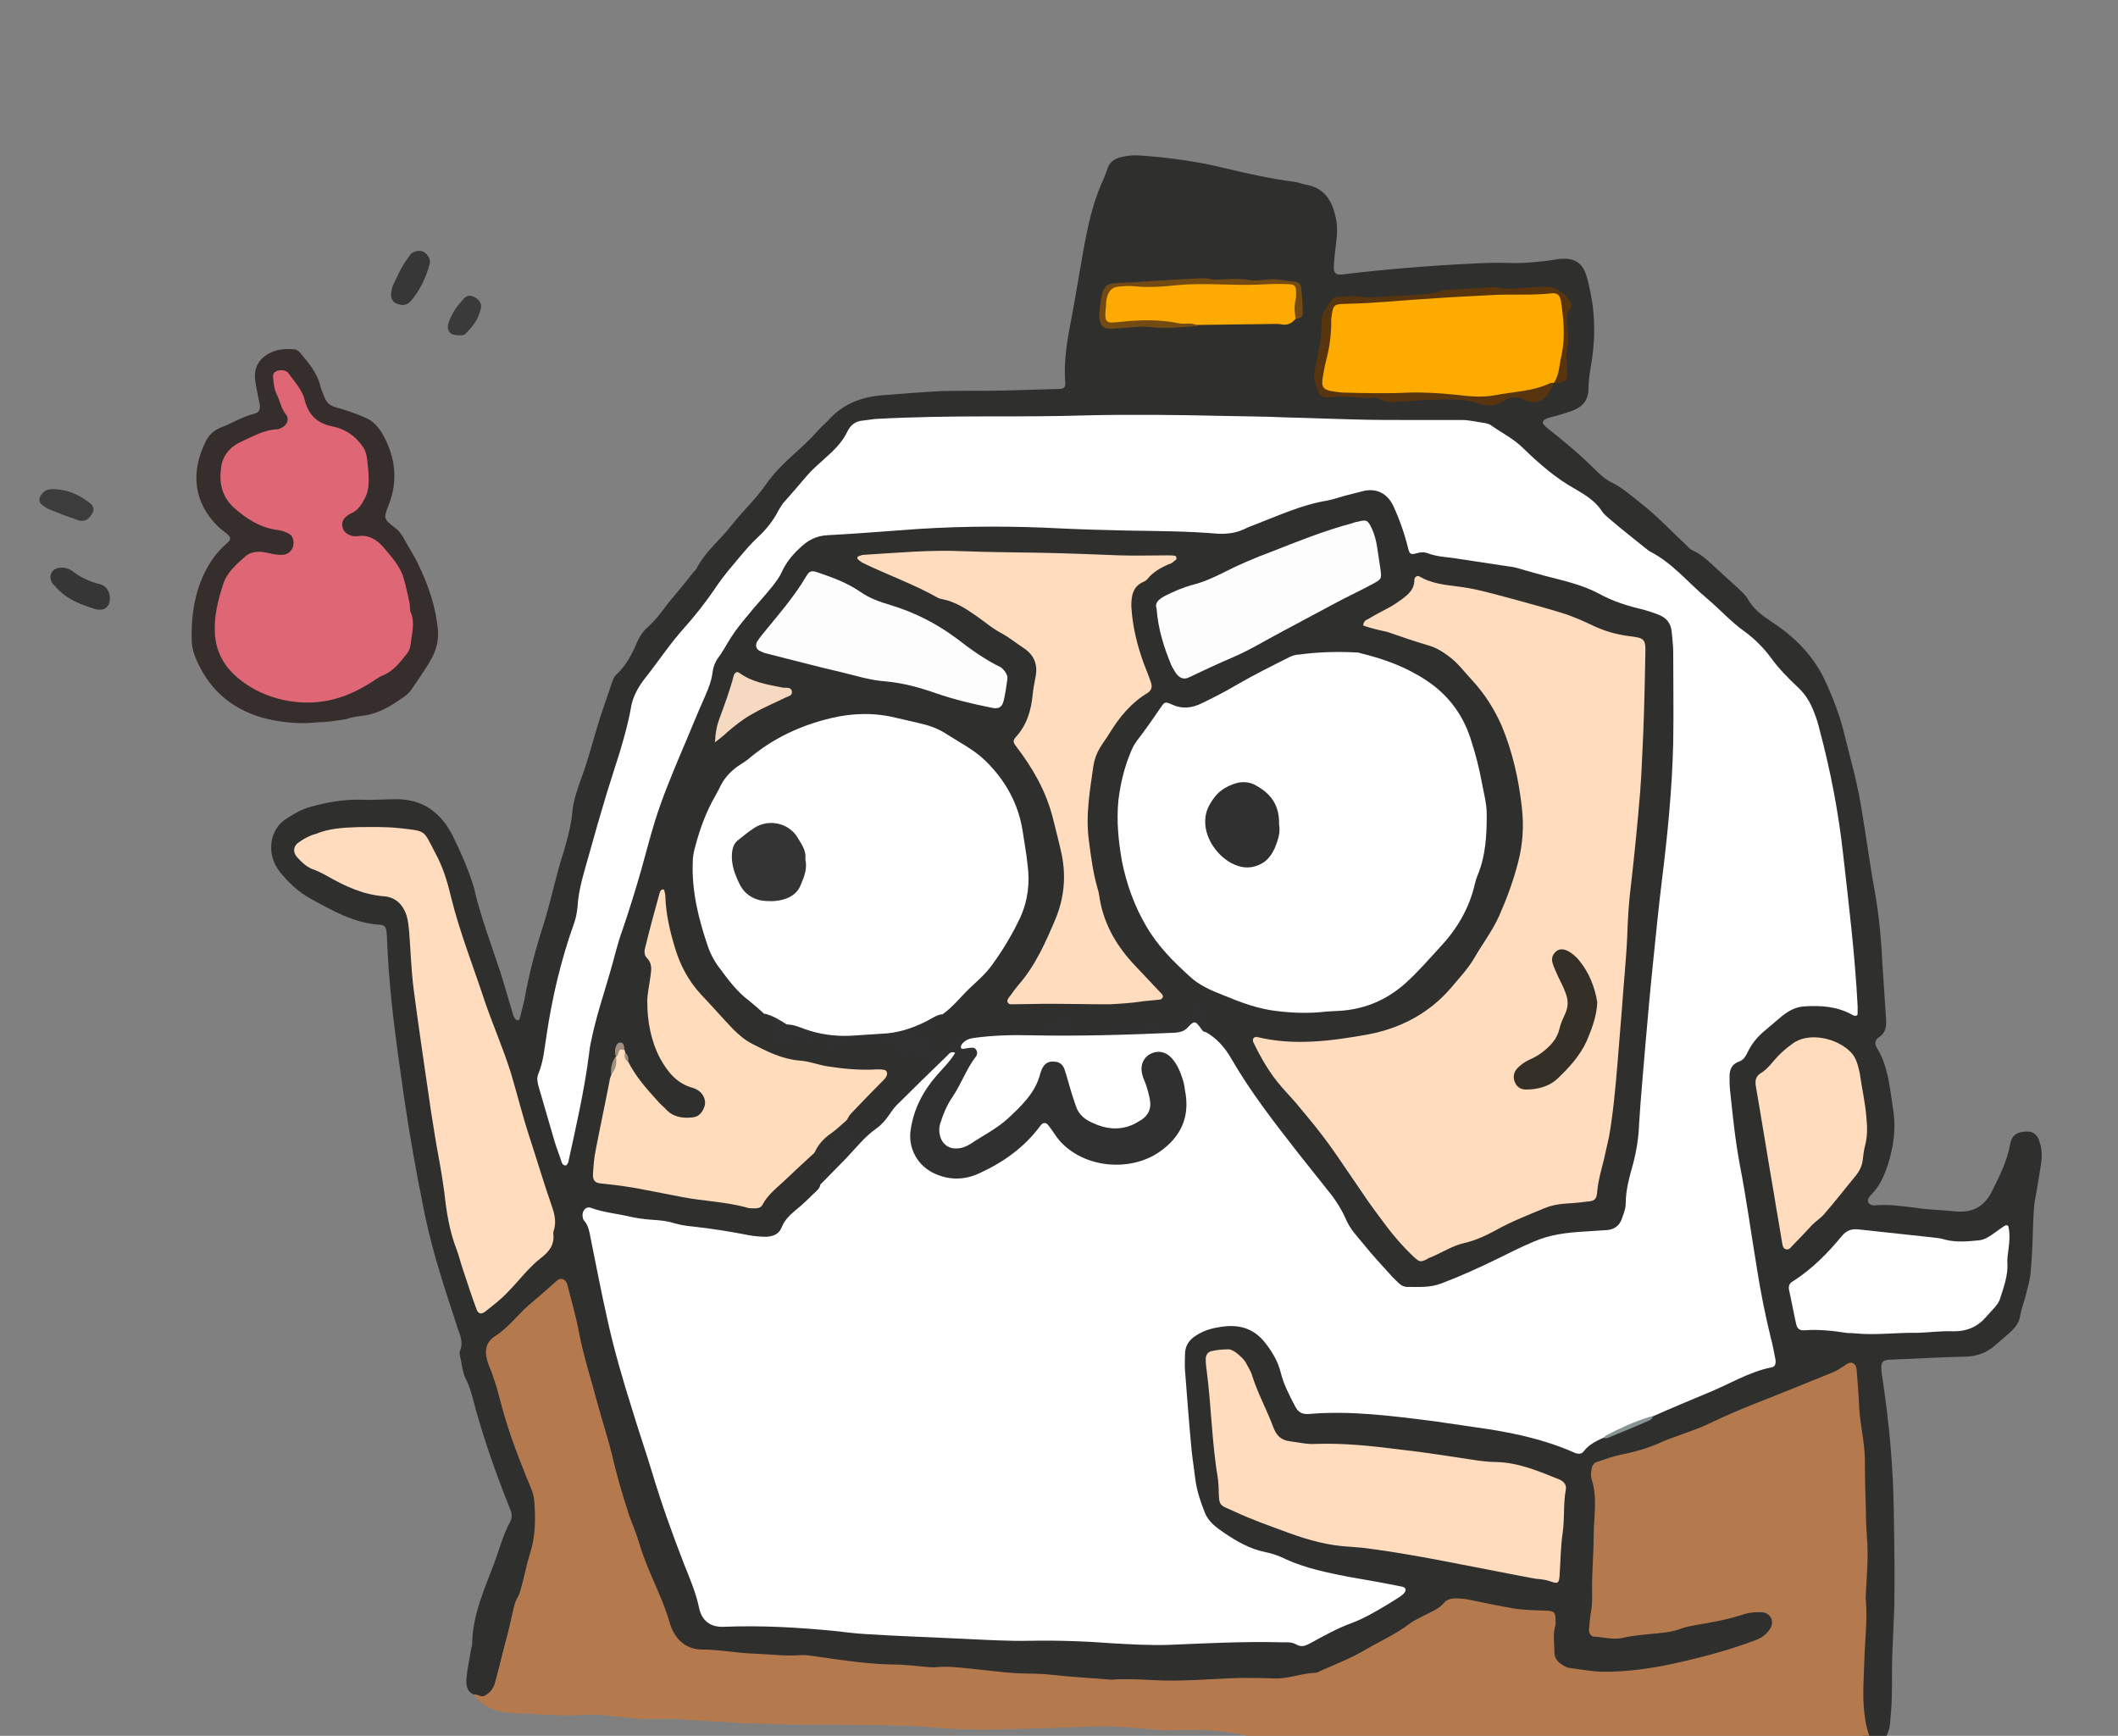 <?xml version="1.0" encoding="utf-8"?>
<!-- Generator: Adobe Illustrator 19.0.0, SVG Export Plug-In . SVG Version: 6.00 Build 0)  -->
<svg version="1.1" id="图层_1" xmlns="http://www.w3.org/2000/svg" xmlns:xlink="http://www.w3.org/1999/xlink" x="0px" y="0px"
	 viewBox="0 0 410 336" style="enable-background:new 0 0 410 336;" xml:space="preserve">
<rect x="0" y="0" width="410" height="336" fill="#808080" stroke="none"/>
<style type="text/css">
	.st0{fill:#2F2F2E;}
	.st1{fill:#B47A4E;}
	.st2{fill:#362E2D;}
	.st3{fill:#363636;}
	.st4{fill:#373737;}
	.st5{fill:#3C3C3C;}
	.st6{fill:#3A3A3A;}
	.st7{fill:#FFFFFF;}
	.st8{fill:#FFDCBD;}
	.st9{fill:#FFDCBE;}
	.st10{fill:#FFDCBC;}
	.st11{fill:#303030;}
	.st12{fill:#FEFEFE;}
	.st13{fill:#FDFDFD;}
	.st14{fill:#FDAB02;}
	.st15{fill:#58350E;}
	.st16{fill:#F5D9C1;}
	.st17{fill:#734B12;}
	.st18{fill:#889496;}
	.st19{fill:#9F8F80;}
	.st20{fill:#DF6675;}
	.st21{fill:#343027;}
	.st22{fill:#343434;}
	.st23{fill:#FEAB00;}
</style>
<g>
	<path class="st0" d="M91.7,328c-1.4-0.6-1.5-1.9-1.4-3.2c0.2-1.9,0.6-3.8,0.9-5.6c0.1-0.4,0.2-0.7,0.2-1.1
		c0.1-5.6,2.4-10.5,4.3-15.6c1-2.7,1.7-5.5,3.1-8c0.4-0.8,0.3-1.7-0.1-2.5c-2.8-7-5.3-14.1-7.2-21.4c-0.3-1.1-0.6-2.2-1.1-3.2
		c-0.9-1.6-1-3.5-1.4-5.2c0-0.2-0.1-0.4,0-0.6c0.9-2-0.2-3.6-0.7-5.4c-2.2-6.7-4.4-13.4-5.9-20.3c-0.5-2.3-0.9-4.7-1.4-7
		c-1.4-7.4-2.6-14.8-3.6-22.3c-1.2-8.4-2.2-16.8-2.5-25.3c0-0.4-0.1-0.8-0.1-1.1c-0.1-0.8-0.5-1.2-1.3-1.2c-4.9-0.3-9.1-2.7-13.3-5
		c-2.4-1.3-4.3-3.1-6-5.2c-2.8-3.5-2-8.3,1.2-10.3c1.4-0.9,2.7-1.7,4.3-2.2c3.4-1,6.9-1.6,10.4-1.5c2.2,0.1,4.4-0.1,6.6-0.1
		c2.7,0,5.3,0.7,7.4,2.5c1.5,1.2,2.6,2.8,3.5,4.5c1.6,3.3,3.1,6.6,4.1,10c0.1,0.3,0.2,0.6,0.2,0.8c1.3,5.4,3.3,10.6,5,15.8
		c0.8,2.5,1.5,5.1,2.3,7.7c0.1,0.5,0.3,0.9,0.6,1.3c0.1,0.1,0.3,0.2,0.4,0.2c0.2,0,0.4-0.2,0.4-0.3c0.3-1.2,0.6-2.4,0.9-3.6
		c0.9-5.1,2.2-10,3.8-14.9c1-3.2,1.7-6.4,2.6-9.7c0.4-1.5,0.8-2.9,1.3-4.4c0.7-2.5,1.4-5,1.6-7.5c0.2-2.1,0.9-4.1,1.6-6.1
		c1.6-4.2,2.6-8.6,4-12.8c0.7-2.1,1.4-4.1,2.1-6.2c0.2-0.5,0.4-1.1,0.9-1.5c1.7-1.6,2.8-3.6,3.7-5.7c0.6-1.4,1.3-2.6,2.4-3.5
		c2.1-1.9,3.5-4.3,5.3-6.3c1.2-1.4,2.3-2.8,3.4-4.2c0.2-0.2,0.4-0.4,0.6-0.7c1.7-3.3,4.6-5.6,6.8-8.4c2.2-2.8,4.8-5.2,6.8-8.1
		c2.7-3.9,6.6-6.5,9.7-10c0.7-0.8,1.5-1.5,2.2-2.2c2.8-3.2,6.5-4.6,10.6-4.9c3.8-0.3,7.6-0.6,11.4-0.8c3.9-0.1,7.8,0,11.7-0.1
		c3.5-0.1,7.1-0.2,10.6-0.3c1.4,0,1.7-0.2,1.6-1.4c-0.3-4.1,0.4-8.2,1.2-12.2c1.1-5.7,1.9-11.5,3.1-17.2c0.7-3.4,1.7-6.8,3.2-10
		c0.2-0.5,0.4-1.1,0.6-1.6c0.4-1.5,1.4-2.2,2.8-2.5c1.2-0.3,2.4-0.4,3.7-0.3c5.4,0.4,10.8,1.1,16.1,2.4c4.5,1.1,9.1,2.1,13.7,2.7
		c0.8,0.1,1.7,0.5,2.5,0.6c3.3,0.7,4.7,3,5.4,6c0.4,1.6,0.4,3.2,0.2,4.8c-0.2,1.6-0.4,3.2-0.5,4.8c-0.1,1.5,0.4,1.9,1.8,1.7
		c8.4-1,16.9-1.7,25.4-2.1c2.2-0.1,4.4-0.2,6.6-0.1c3,0.1,5.9-0.2,8.8-0.6c0.5-0.1,0.9-0.2,1.4-0.2c2.7-0.2,4.2,0.9,4.9,3.3
		c0.5,1.6,0.8,3.3,1.1,5c0.6,3.9,0.5,7.8-0.1,11.7c-0.3,1.7-0.6,3.4-0.6,5.1c0,2.4-1.3,3.7-3.4,4.4c-1.4,0.5-2.9,0.9-4.4,1.3
		c-0.3,0.1-0.5,0.2-0.8,0.4c-0.2,0.2-0.3,0.5-0.2,0.7c0.3,0.4,0.6,0.7,1,1c3.3,2.6,6.5,5.3,9.5,8.3c0.9,0.9,1.9,1.7,3,2.2
		c2,1,3.6,2.5,5.3,3.8c3.2,2.5,5.9,5.4,8.8,8.1c0.4,0.4,0.8,0.9,1.3,1.1c2.2,1,3.8,2.8,5.6,4.4c1.1,1,2.3,2.1,3.4,3.1
		c0.6,0.6,1.3,1.2,1.7,1.9c1.1,2,2.9,3.3,4.7,4.5c4.6,3,8.3,6.8,10.5,11.8c1.5,3.3,2.8,6.7,3.6,10.2c0.6,2.5,1.3,5,1.9,7.5
		c0.6,2.5,1.1,5,1.5,7.6c0.9,5.4,1.6,10.7,2.6,16.1c0.7,4.3,1.1,8.7,1.3,13.1c0.2,3.5,0.5,7,0.7,10.6c0.1,1.4-0.1,2.7-1.4,3.5
		c-0.8,0.5-0.8,1.3-0.4,2c2.2,3.5,2.5,7.6,3.1,11.5c0.7,3.9,0.2,7.6-1,11.3c-0.7,2.1-1.6,4.1-3.2,5.7c-0.4,0.4-0.8,0.9-0.5,1.5
		c0.3,0.5,1,0.6,1.5,0.5c2.6-0.2,5.2,0.2,7.7,0.5c2.6,0.4,5.1,0.4,7.7,0.7c3.4,0.3,5.7-1.1,7.1-4.1c1.4-2.8,2.8-5.6,3.4-8.8
		c0.2-1.4,0.9-2.3,2.4-2.5c1.9-0.3,2.9,0.3,3.4,2.2c0.4,1.3,0.4,2.6,0.2,4c-0.4,2.3-0.7,4.7-1.2,7.1c-0.2,1.2-0.2,2.5-0.3,3.7
		c-0.1,3.3-0.2,6.7-0.5,10c-0.1,1.6-0.6,3.2-1,4.8c-0.3,1.2-0.8,2.4-1,3.6c-0.2,1.6-1.1,2.6-2.2,3.6c-0.9,0.8-1.9,1.6-2.8,2.4
		c-1.6,1.4-3.4,2-5.5,2.1c-4.2,0.1-8.4,0.3-12.6,0.5c-0.8,0-1.5,0.1-2.3,0.1c-1.3,0.1-1.6,0.5-1.5,1.9c0,0.6,0.1,1.1,0.2,1.7
		c1.3,8.6,2.1,17.2,2.2,25.9c0.1,6.1,0.2,12.2,0.1,18.3c-0.1,3.1-0.3,6.3-0.4,9.4c-0.1,2.8,0,5.5-0.1,8.3c0,1.5-0.2,3-0.3,4.6
		c-0.1,1.7-0.8,3.1-1.7,4.5c-0.5,0.8-0.8,0.8-1.6,0.1c-0.1-0.1-0.2-0.3-0.3-0.5c-0.2-0.2-0.4-0.3-0.6-0.5l0,0
		c-2-1.2-1.9-3.4-2.2-5.3c-0.6-3.4-0.1-6.9,0-10.3c0.3-10.4,0.5-20.8,0.3-31.2c-0.1-7.5-1.3-14.8-1.6-22.2c-0.1-3.1-0.3-3.1-3.1-2
		c-12.3,5.1-24.5,10.3-36.8,15.1c-2.4,1-5,1.1-7.5,1.9c-1.6,0.6-2.6,1.5-2.3,3.4c1,5.5,0.1,11,0,16.5c-0.1,3.5,0.3,7.1-0.4,10.6
		c-0.3,1.8,0.7,2.4,2.3,2.5c4.5,0.1,9-0.5,13.3-1.4c4.7-1,9.4-1.6,14-3.1c0.7-0.2,1.5-0.3,2.3-0.2c1.3,0.1,2.5,0.4,3,1.8
		c0.4,1.3,0,2.4-0.9,3.4c-0.8,0.9-1.8,1.4-2.9,1.8c-8.7,3-17.5,5.4-26.7,6c-2.6,0.2-5.1,0-7.7-0.5c-4.1-0.7-5.1-2-5.3-6.2
		c-0.2-5-0.2-5-5.2-5.4c-3.3-0.3-6.6-1-9.9-1.7c-2.3-0.5-4.2,0-6.2,1.2c-7.1,4.1-13.9,8.8-21.6,11.8c-4.5,1.7-9.2,2.4-14,2.2
		c-1.1-0.1-2.3-0.2-3.4-0.1c-12.5,1.2-25,0.2-37.4-0.7c-11.8-0.9-23.6-1.1-35.4-2.3c-10.5-1.1-21.1-1.4-31.6-2.5
		c-3.1-0.3-5.2-2.1-6.2-4.9c-2.9-8.2-6.7-16-9-24.4c-3.2-11.8-7-23.4-9.5-35.4c-0.3-1.7-0.8-3.3-1.4-5c-0.5-1.4-1.3-1.5-2.4-0.7
		c-3.9,3.2-7.4,6.8-11.1,10.3c-1.1,1-0.8,2.5-0.4,3.8c2.8,7.8,4.7,15.9,8,23.6c1.7,4,1.3,8.3,0.2,12.4c-2.1,8.2-4.9,16.3-6.7,24.6
		c-0.2,0.9-0.5,1.9-1,2.7C94.8,328.7,93.5,329.5,91.7,328z"/>
	<path class="st1" d="M91.7,328c0.7-0.2,1.4,0.7,2.2,0.2c1-0.6,1.6-1.3,1.9-2.4c0.7-2.6,1.4-5.2,2-7.7c0.6-2.2,1.1-4.4,1.6-6.7
		c0.2-0.8,0.4-1.6,0.9-2.4c0.4-0.5,0.5-1.2,0.7-1.9c0.5-2,0.9-4.1,1.5-6.1c1.2-3.5,1.2-7.1,0.9-10.7c-0.1-0.8-0.3-1.5-0.6-2.2
		c-1.4-3.4-2.8-6.9-4-10.4c-0.9-2.7-1.7-5.5-2.4-8.2c-0.3-1.3-0.8-2.5-1.2-3.8c-0.3-0.8-0.7-1.6-0.9-2.4c-0.5-1.9-0.3-3.5,1.6-4.7
		c2.5-1.6,4.3-4.1,6.5-6c1.8-1.5,3.6-3.1,5.4-4.7c0.8-0.7,1.7-0.3,2,0.7c0.8,3.1,1.7,6.2,2.3,9.4c0.9,4.7,2.4,9.2,3.6,13.8
		c0.9,3.3,2,6.6,2.8,9.9c0.8,3.5,1.8,7,2.9,10.4c0.6,2.1,1.6,4.1,2.2,6.2c1.2,4.1,3.1,8,4.7,11.9c0.5,1.3,1,2.7,1.4,4.1
		c0.9,3,3.1,5,6.2,5c3.4,0,6.8,0.7,10.2,0.8c2.9,0.1,5.7,0.5,8.6,0.3c1.2-0.1,2.4,0.1,3.7,0.3c4.8,0.7,9.6,1.4,14.5,1.5
		c2.3,0,4.5,0.3,6.8,0.5c0.6,0,1.1,0.1,1.7,0c2.2-0.2,4.4,0.1,6.5,0.3c3,0.3,6,0.7,9.1,0.9c2.2,0.1,4.4,0,6.6,0.3
		c3.7,0.4,7.4,0.6,11.1,0.9c0.3,0,0.6,0.1,0.9,0c3.2-0.2,6.5,0.1,9.7,0.2c5.1,0.1,10.1-0.4,15.1-0.5c2.1,0,4.2,0,6.3,0.1
		c2.7,0.1,5.2-1,7.9-1.1c0.4,0,0.7-0.2,1.1-0.4c2.9-1.3,5.8-2.4,8.5-4c2.9-1.7,6.1-3.1,8.8-5.2c0.8-0.6,1.8-1,2.7-1.5
		c1.3-0.7,2.8-1.2,3.8-2.4c0.6-0.7,1.4-0.9,2.3-0.9c1,0,1.9,0.1,2.8,0.3c2.9,0.6,5.8,1.2,8.7,1.7c2.2,0.3,4.4,0.3,6.5,0.4
		c0.9,0.1,1.2,0.3,1.3,1.2c0,0.7,0.1,1.4-0.1,2c-0.4,1.6-0.1,3.2-0.1,4.8c0,1.2,0.7,2,1.6,2.5c0.5,0.3,1,0.6,1.6,0.6
		c2.2,0.3,4.3,0.7,6.5,0.7c4.4,0,8.8-0.6,13-1.5c5.5-1.2,10.9-2.6,16.2-4.6c1.1-0.4,2-1,2.7-2c1.1-1.4,0.4-3.2-1.3-3.4
		c-1.1-0.1-2.3,0-3.4,0.3c-3,1-6.1,1.6-9.2,2.1c-1.1,0.2-2.3,0.4-3.3,0.8c-1.9,0.7-3.9,0.8-5.9,1c-1.7,0.2-3.4,0.3-5.1,0.7
		c-1.9,0.5-3.8-0.1-5.7-0.2c-0.6,0-1.1-0.7-1-1.5c0.1-1.1,0.2-2.3,0.4-3.4c0.2-1.1,0.2-2.3,0.2-3.4c-0.1-3.7,0.3-7.4,0.3-11.1
		c0-3.7,0.8-7.4-0.4-11.1c-0.2-0.6-0.1-1.3,0-2c0.1-0.6,0.4-1.1,1-1.3c1.5-0.5,3.1-1.1,4.6-1.4c2.4-0.5,4.8-1.1,7.1-2.1
		c3.5-1.6,7.2-2.5,10.6-4.2c5.2-2.5,10.7-4.5,16.1-6.7c2.3-0.9,4.6-1.9,6.9-2.8c1.1-0.4,2-1,3-1.7c1-0.7,1.9-0.2,2,1
		c0.2,2.5,0.4,4.9,0.5,7.4c0.2,3.4,1.1,6.8,1.1,10.2c0,3.3,0.1,6.7,0.2,10c0,1.6,0.1,3.2,0.2,4.9c0.3,3.5,0,7-0.2,10.6
		c0,0.6-0.1,1.1,0,1.7c0.3,3.8-0.2,7.6-0.3,11.4c-0.1,3.4-0.4,6.9,0,10.3c0.2,1.9,0.6,3.7,1.4,5.5c-0.2,0-0.4,0.1-0.5,0.2
		c-2.8,1.7-5.9,1.9-9.1,1.7c-7-0.4-13.9-0.2-20.9-0.1c-3.2,0-6.5,0-9.7-0.1c-2.6,0-5.2,0.1-7.7-0.1c-3.5-0.3-7-0.8-10.5-1.3
		c-3.1-0.4-6.2-0.8-9.4-0.6c-8.4,0.3-16.8,0.6-25.2,0.9c-3.6,0.1-7.2,0.1-10.8-0.1c-4.6-0.1-9.1-0.8-13.7-1.1
		c-1.1-0.1-2.3-0.2-3.4-0.5c-4.7-1.2-9.4-1.2-14.2-1.1c-2.7,0.1-5.5-0.3-8.3-0.5c-2.6-0.2-5.1-0.3-7.7-0.2
		c-6.9,0.3-13.7,0.5-20.6,0.6c-4.1,0-8.2-0.2-12.3-0.6c-2.1-0.2-4.2-0.2-6.3-0.2c-2.5-0.1-5-0.1-7.4-0.1c-5.4-0.1-10.9,0-16.3-0.2
		c-6.1-0.2-12.2-0.6-18.3-1c-0.4,0-0.8,0-1.1,0c-3.4,0.2-6.9-0.1-10.3-0.5c-2.2-0.3-4.4-0.4-6.6-0.2c-3.6,0.2-7.2-0.2-10.8-0.3
		c-1.6,0-3.2-0.2-4.8-0.5C94.6,330.7,92.9,329.7,91.7,328z"/>
	<path class="st2" d="M61.6,139.8c-3.3,0.4-6.6,0.1-9.7-0.6c-6.4-1.5-11.1-5.2-13.8-11.3c-0.6-1.3-1-2.7-1-4.2
		c-0.1-5.6,0.9-11,4.2-15.7c0.8-1.1,1.7-2,2.7-2.9c0.8-0.7,0.7-1.1-0.1-1.8c-0.5-0.4-1.1-0.8-1.6-1.3c-4.9-4.7-5.4-10.7-2.5-16.5
		c0.6-1.3,1.7-2.3,3.1-2.8c2.1-0.8,4.1-2.1,6.3-2.6c0.9-0.2,1.2-0.8,1.1-1.7c-0.3-1.6-0.7-3.2-0.9-4.8c-0.3-2.4,0.7-4.2,2.9-5.3
		c1.4-0.7,2.9-0.8,4.5-0.7c0.6,0,1.1,0.4,1.4,0.8c1.6,1.9,3.2,3.8,3.8,6.3c0.2,0.8,0.6,1.6,0.9,2.4c0.5,1.1,1.2,1.5,2.3,1.8
		c1.8,0.5,3.6,1.1,5.4,1.9c1.6,0.6,2.7,1.9,3.5,3.3c2.4,4.3,3,8.8,1.2,13.5c-1.1,2.8-1.1,2.8,1.2,4.6c0.7,0.5,1.2,1.2,1.6,1.9
		c0.9,1.7,2,3.3,2.8,5c2,4.1,3.5,8.4,3.9,13.1c0.1,2.1-0.5,4-1.5,5.7c-1.1,1.9-2.4,3.7-3.6,5.5c-0.8,1.2-2.1,1.9-3.3,2.7
		c-2,1.3-4.2,2.3-6.6,2.5c-0.9,0.1-1.9,0.3-2.8,0.6C65.1,139.5,63.4,139.8,61.6,139.8z"/>
	<path class="st3" d="M11.7,109.9c0.7-0.1,1.4,0.1,2.1,0.5c1.7,1.3,3.5,2.2,5.6,2.7c1.6,0.4,2.3,2.4,1.6,4c-0.3,0.5-0.8,0.9-1.4,0.9
		c-0.3,0-0.6,0-0.8,0c-3.1-0.9-6-2-8.1-4.5c-0.2-0.2-0.4-0.4-0.6-0.6C9.3,111.4,10,110,11.7,109.9z"/>
	<path class="st4" d="M75.7,56.8c0.1-0.3,0.1-0.9,0.3-1.4c0.9-1.9,1.7-3.8,3-5.5c0.2-0.2,0.3-0.5,0.5-0.7c0.6-0.6,1.7-0.8,2.4-0.5
		c0.8,0.4,1.5,1.4,1.3,2.3c-0.7,2.7-1.9,5.2-3.7,7.3c-0.7,0.8-1.6,0.9-2.6,0.5C76,58.5,75.7,57.9,75.7,56.8z"/>
	<path class="st5" d="M9.9,94.7c2.8-0.1,5.2,0.9,7.4,2.6c0.8,0.6,1,1.3,0.6,2c-0.5,0.9-1.1,1.6-2.2,1.5c-0.4,0-0.7-0.1-1.1-0.3
		c-1.8-0.6-3.6-1.3-5.3-2c-0.4-0.2-0.8-0.5-1.2-0.8c-0.6-0.5-0.6-1.2-0.2-1.8C8.3,95.3,8.9,94.7,9.9,94.7z"/>
	<path class="st6" d="M89.2,64.9c-0.5,0-0.9,0-1.3-0.1c-0.8-0.1-1.3-0.9-1.2-1.7c0-0.4,0.2-0.7,0.3-1.1c0.6-1.5,1.5-2.8,2.6-4
		c0.7-0.8,1.2-0.9,2-0.6c1,0.4,1.7,1.3,1.5,2.2c-0.4,2-1.5,3.6-3,5C89.9,64.9,89.4,64.9,89.2,64.9z"/>
	<path class="st1" d="M362.5,337.1c0.4,0,0.5,0.1,0.6,0.5C362.7,337.6,362.5,337.4,362.5,337.1z"/>
	<path class="st7" d="M233.1,199.6c2.3,1.2,4,3.1,5.3,5.4c3.7,6.4,8.3,12.3,12.9,18.2c2.2,2.8,4.4,5.5,6.6,8.3
		c1,1.4,1.9,2.8,2.6,4.4c0.8,2,2.3,3.5,3.6,5.1c1.6,2,3.4,3.9,5.1,5.8c0.5,0.6,1.1,1.1,1.6,1.6c0.4,0.4,1,0.7,1.5,0.7
		c2.3,0,4.5,0.2,6.8-0.7c3.7-1.4,7.2-3,10.7-4.7c2.4-1.2,4.8-2.4,7.2-3.4c3-1.3,6.2-1.7,9.5-1.9c1.5-0.1,3-0.2,4.6-0.3
		c1.5-0.1,2.5-1,2.9-2.3c0.3-0.9,0.7-1.8,0.7-2.8c0-2.6,0.7-5.1,1.4-7.6c0.7-2.6,1.1-5.2,1.2-7.9c0.3-5,0.8-10.1,1.2-15.1
		c0.5-5.7,1-11.4,1.6-17.1c0.5-4.9,1-9.9,1.6-14.8c1.1-8.9,2-17.8,2.2-26.8c0.1-5.8,0-11.6,0-17.5c0-1.3-0.2-2.7-0.3-4
		c-0.2-1.6-1-2.6-2.5-3.2c-1-0.4-2-0.7-3-1c-3-0.7-5.9-1.6-8.6-3.1c-3.2-1.7-6.8-2.5-10.3-3.4c-1.2-0.3-2.4-0.7-3.6-1
		c-0.8-0.2-1.6-0.5-2.5-0.7c-4-0.6-7.9-1.2-11.9-1.8c-1.6-0.2-3.2-0.3-4.8-0.9c-0.8-0.3-1.5-0.2-2.2,0c-1.1,0.3-1.3,0.2-1.6-0.9
		c-0.7-2.9-1.7-5.7-2.9-8.3c-1.1-2.3-3.1-3.4-5.6-2.9c-1.3,0.3-2.6,0.7-3.9,1c-1.1,0.3-2.2,0.7-3.3,0.9c-4.9,0.8-9.4,2.9-14.1,4.7
		c-0.6,0.2-1.3,0.5-1.9,0.8c-1.7,0.8-3.4,1-5.3,0.9c-5.8-0.5-11.6-0.5-17.4-0.6c-4.2-0.1-8.4-0.2-12.6-0.4c-9.4-0.5-18.7-0.5-28,0.1
		c-5.8,0.4-11.6,0.9-17.4,1.2c-2.3,0.1-4,1.1-5.5,2.6c-1.4,1.3-2.6,2.8-3.4,4.6c-0.4,0.9-1.1,1.8-1.7,2.6c-1.6,2-3.4,3.9-5,5.9
		c-1.1,1.3-2.2,2.7-3.1,4.1c-0.9,1.4-1.6,2.8-2.6,4.1c-0.6,0.9-0.9,1.9-1,2.9c-0.2,1.4-0.7,2.7-1.3,4.1c-1.7,3.8-3.2,7.6-4.8,11.3
		c-1.8,4.3-3.6,8.6-5,13.1c-1,3.2-1.8,6.4-2.7,9.6c-1.1,3.8-2.3,7.7-3.6,11.5c-1,2.7-1.6,5.5-2.4,8.2c-1.3,4.5-2.8,8.9-3.7,13.5
		c-0.2,0.8-0.3,1.7-0.4,2.5c-0.9,7-2.5,13.9-4,20.8c-0.1,0.2-0.3,0.6-0.5,0.6c-0.4,0-0.7-0.3-0.8-0.7c-0.4-1.3-0.9-2.5-1.3-3.8
		c-1.1-3.7-2.1-7.3-3.2-11c-0.2-0.8-0.3-1.5,0-2.2c1-2.4,1.2-5,1.6-7.5c1.1-7.4,2.8-14.6,5.3-21.6c0.4-1.1,0.6-2.2,0.7-3.3
		c0.2-3.5,1.3-6.7,2.2-10c1.1-4,2.3-8.1,3.5-12.1c0.8-2.6,1.7-5.3,2.5-7.9c0.8-2.7,1.6-5.5,2.1-8.3c0.3-2.1,1.3-4,2.6-5.7
		c2.4-3,4.5-6.2,7-9.1c2.6-2.9,5-5.9,7.2-9.2c1.3-1.9,2.8-3.6,4.3-5.4c1.1-1.3,2.2-2.6,3.5-3.8c1.6-1.5,3-3.2,4-5.2
		c0.3-0.5,0.6-1,0.9-1.4c1.5-1.7,3-3.4,4.5-5.2c1-1.2,2.3-2.3,3.5-3.4c1.7-1.5,3.4-3.1,4.4-5.2c0.6-1.3,1.6-2.1,3.1-2.2
		c0.8-0.1,1.5-0.2,2.3-0.3c7.2-0.4,14.5-0.5,21.8-0.5c6.4,0,12.8,0,19.2-0.2c8.7-0.2,17.4-0.1,26,0.1c4.2,0.1,8.4,0.1,12.6,0.3
		c4.5,0.1,9,0.3,13.4,0.4c3.6,0.1,7.3,0.1,10.9,0.1c3.2,0,6.5,0,9.7,0c1.5,0,3,0.4,4.5,0.6c0.4,0.1,0.8,0.2,1.1,0.4
		c2.1,1.5,4.4,2.6,6.3,4.5c3.1,3,6.3,5.8,10.1,7.9c1.9,1.1,3.8,2.3,5,4.1c0.5,0.8,1.3,1.4,2,2c2.1,1.8,4.3,3.5,6.4,5.2
		c0.3,0.2,0.6,0.5,0.9,0.7c4.4,2.2,7.5,6.1,11.2,9.2c2.5,2.1,4.6,4.5,7.3,6.4c1.9,1.4,3.6,3.1,5,5c1.5,2.1,3.3,3.9,5.2,5.7
		c1.5,1.4,2.4,2.9,3.1,4.7c0.5,1.2,0.9,2.5,1.2,3.8c2.1,7.9,3.6,15.8,4.5,23.9c1.1,9.8,2.3,19.5,2.8,29.4c0,0.5,0,0.9,0,1.4
		c0,0.3-0.2,0.5-0.6,0.4c-0.2,0-0.3-0.1-0.5-0.2c-2.9-1.6-6-1.8-9.2-1.6c-1.8,0.1-3.3,1-4.6,2.1c-1.1,0.9-2.2,1.9-3.3,2.8
		c-1.3,1.1-2.4,2.5-3.1,4c-0.4,0.8-0.8,1.5-1.7,1.8c-1.4,0.5-1.8,1.6-1.8,2.9c0,0.9,0,1.7,0.1,2.6c0.5,4.8,1,9.7,1.9,14.5
		c1.3,6.7,2.2,13.4,3.3,20c0.7,4.5,1.6,9,2.7,13.5c0.4,1.4,0.6,2.8,0.9,4.2c0.1,0.9-0.1,1.4-0.9,1.5c-4.3,0.9-8,3.2-11.9,4.8
		c-3.6,1.5-7.2,3-10.8,4.6c-3.3,1.1-6.4,2.6-9.5,4.1c-1.5,0.7-2.9,1.3-4,2.7c-0.4,0.6-1.1,0.6-1.8,0.3c-6.1-2.7-12.5-4-19-4.9
		c-2.7-0.4-5.5-0.8-8.2-1.2c-8-1-16.1-2.1-24.2-1.4c-1.3,0.1-2.1-0.3-2.7-1.5c-1.1-2.1-2.2-4.2-2.8-6.6c-0.5-2-1.5-3.7-2.7-5.3
		c-1.9-2.6-4.3-3.8-7.6-3.6c-2.2,0.2-4.3,0.6-6.2,1.9c-1.2,0.8-1.9,1.8-2,3.3c0,1.1-0.1,2.3,0,3.4c0.4,5.2,0.8,10.5,1.3,15.7
		c0.2,1.8,0.5,3.6,0.7,5.4c0.3,2.2,1,4.3,1.8,6.3c0.7,1.9,2.3,3,3.9,4.1c2.4,1.6,4.8,3,7.7,3.6c1.5,0.3,2.9,0.8,4.3,1.5
		c3.8,1.7,7.8,2.5,11.8,3.3c3.5,0.6,6.9,1.2,10.4,1.9c0.4,0.1,0.8,0.2,0.8,0.7c0,0.2-0.2,0.5-0.4,0.7c-0.3,0.3-0.6,0.5-0.9,0.7
		c-0.8,0.5-1.6,1-2.4,1.5c-2.2,1.3-4.4,2.6-6.8,3.5c-2.8,1-5.4,2.5-8,3.9c-0.9,0.5-1.7,0.8-2.7,0.2c-0.9-0.5-1.8-0.4-2.8-0.4
		c-7.3-0.2-14.7,0.2-22,0.5c-3.5,0.1-7.1-0.1-10.6-0.3c-5.3-0.4-10.7-0.6-16-0.5c-4.5,0.1-9-0.2-13.4-0.4
		c-6.2-0.3-12.4-0.5-18.6-0.9c-2-0.1-4-0.4-6-0.6c-7.1-0.7-14.3-1.1-21.4-0.8c-2.6,0.1-4.3-1.2-4.8-3.8c-0.6-2.9-1.8-5.6-2.9-8.4
		c-2.3-5.9-4.4-11.8-6.2-17.8c-1.2-4-2.6-8-3.8-12c-1.8-5.7-3.5-11.5-4.8-17.4c-1.2-5.3-2.2-10.6-3.3-16c-0.2-1.1-0.4-2.3-1.2-3.2
		c-0.2-0.2-0.3-0.5-0.3-0.8c-0.2-0.9,0.5-2.1,1.6-1.7c2.4,0.9,5,1.1,7.5,1.7c1.4,0.3,2.8,0.5,4.2,0.6c1.5,0.1,3,0.2,4.5,0.7
		c1.1,0.3,2.2,0.5,3.4,0.6c3.7,0.4,7.4,1,11,1.7c1.1,0.2,2.3,0.3,3.4,0.3c1.3-0.1,2.4-0.5,2.9-1.8c0.6-1.5,1.7-2.5,2.9-3.5
		c1.4-1.1,2.7-2.5,4-3.7c0.3-0.3,0.6-0.7,0.6-1.2c2.3-3.9,5.7-6.8,8.9-9.9c4.5-4.4,8.9-9,13.1-13.7c0.1-0.1,0.2-0.3,0.4-0.4
		c1.1-1,2.6-2.6,3.7-1.7c1,0.9-0.8,2.3-1.6,3.2c-2.2,2.7-4.3,5.4-5.5,8.7c-1.3,3.4-1.6,6.7,1.4,9.5c2.8,2.6,6.6,3,10.4,1.2
		c3.8-1.8,7.2-4.2,10.1-7.4c2.3-2.5,2.7-2.5,5,0.2c5.8,6.7,14.9,7.4,21,1.6c3.5-3.4,3.9-10.9,0.8-14.7c-0.9-1.1-1.9-1.6-3.3-1
		c-1.5,0.7-1.6,2-1.3,3.4c0.1,0.7,0.5,1.2,0.7,1.9c1.8,5.7-0.9,8.5-6.6,9c-4.7,0.4-8.2-2.6-9.4-7.2c-0.4-1.4-0.7-2.8-1.4-4.1
		c-0.8-1.6-2-1.6-3.1-0.2c-0.4,0.5-0.6,1.2-0.9,1.8c-2.9,6.4-8.5,9.9-14.3,13c-1.5,0.8-3.2,0.7-4.6-0.5c-1.5-1.3-1.8-3-1.3-5
		c1-3.9,3.7-6.9,5.4-10.4c0.6-1.3,2.2-2.6-0.7-3.2c-0.8-0.2-0.7-1.1-0.1-1.6c0.8-0.8,1.9-1.1,3.1-1.3c6.5-0.9,13.1-0.9,19.6-0.5
		c4.4,0.2,8.7-0.4,13.1-0.6c1.7-0.1,3.4,0.1,5.1,0c1,0,1.8-0.1,2.7-0.8C231.7,196.8,231.8,196.8,233.1,199.6z"/>
	<path class="st8" d="M263.9,121.1c0-0.8,0.5-1.1,1-1.3c1.3-0.8,2.7-1.5,4-2.2c0.9-0.5,1.8-1.1,2.6-1.7c1.3-1,2.3-1.9,2.3-3.7
		c0-0.5,0.6-0.9,1-0.6c2.2,1.3,4.7,1.6,7.2,1.9c3.5,0.4,6.9,1.4,10.3,2.3c3.3,0.9,6.6,1.8,9.9,2.8c2.3,0.7,4.5,1.7,6.6,2.7
		c2,0.9,4.1,1.5,6.3,1.8c3.4,0.4,3.5,0.5,3.4,3.9c-0.1,5-0.2,9.9-0.4,14.9c-0.2,3.8-0.3,7.6-0.6,11.4c-0.5,6.1-1.1,12.1-1.8,18.2
		c-0.4,3.2-0.6,6.4-0.7,9.7c-0.2,4.6-0.7,9.1-1,13.7c-0.3,3.7-0.6,7.4-0.9,11.1c-0.4,4.7-0.8,9.3-1.6,13.9c-0.3,1.5-0.7,3-1,4.5
		c-0.5,2-1.1,4-1.3,6.1c-0.1,1.7-0.5,2-2.1,2.1c-1.4,0.2-2.8,0.3-4.3,0.4c-1.4,0.1-2.7,0.4-3.9,0.9c-3.1,1.3-6.2,2.5-9.1,4.1
		c-2,1.1-4.1,2.1-6.3,2.6c-2.3,0.5-4.4,1.9-6.6,2.8c-0.4,0.1-0.7,0.4-1,0.5c-0.9,0.4-1.2,0.3-2-0.4c-2.6-2.4-4.8-5.1-6.9-8
		c-1.5-2-2.9-4-4.3-6.1c-1.8-2.6-3.5-5.2-5.3-7.7c-1.8-2.5-3.7-4.8-5.7-7.2c-1.1-1.4-2.4-2.7-3.6-4.1c-2.3-2.6-4-5.6-5.5-8.7
		c-0.1-0.3-0.1-0.6,0.1-0.8c0.1-0.1,0.4-0.2,0.5-0.2c7.3,1.8,14.6,0.8,21.8-0.5c6.2-1.2,11.7-4.1,15.9-9c1.5-1.8,3.2-3.6,4.4-5.6
		c1.6-2.8,3.6-5.4,4.9-8.3c1.5-3.4,2.8-6.9,3.7-10.5c0.9-3.4,1.1-7,0.7-10.5c-0.6-5.4-1.8-10.8-3.9-15.8c-1.4-3.2-3.3-6.2-5.7-8.8
		c-1.5-1.6-2.8-3.4-4.6-4.7c-1.2-0.9-2.5-1.7-4-2.1c-2.7-0.8-5.3-1.7-7.9-2.6C267,122,265.4,121.6,263.9,121.1z"/>
	<path class="st7" d="M256.8,195.8c-3.2,0.4-6.5,0.3-9.7-0.1c-3.6-0.4-7-1.7-10.4-3.1c-2.3-0.9-4.6-1.9-6.4-3.6
		c-3.2-2.9-6.2-5.9-8.4-9.7c-2.3-3.9-3.8-8.1-4.7-12.5c-0.7-4-1.1-7.9-0.7-11.9c0.4-3.2,1.1-6.2,2.3-9.1c0.3-0.8,0.7-1.6,1.2-2.3
		c1.7-2.2,3.3-4.5,4.8-6.7c0.6-0.9,0.8-1,1.9-0.5c2.1,1,4,0.8,6-0.2c2.3-1.1,4.6-2.3,6.8-3.6c3.3-1.9,6.7-3.6,10.1-5.3
		c0.6-0.3,1.3-0.5,1.9-0.5c3.7-0.5,7.4-0.6,11.1-0.4c0.2,0,0.4,0,0.6,0.1c4.6,1.1,9,2.7,12.9,5.3c4.4,2.9,7.3,6.9,8.8,12
		c0.8,2.5,1.4,4.9,1.9,7.5c0.4,2.2,1,4.3,1,6.5c0,4-0.2,8-1.8,11.8c-0.2,0.5-0.4,1.1-0.5,1.6c-1.1,4.8-3.5,8.8-6.8,12.3
		c-2.1,2.3-4.2,4.7-6.5,6.8c-3.2,2.9-6.9,4.7-11.2,5.3C259.7,195.7,258.2,195.7,256.8,195.8z"/>
	<path class="st7" d="M148,196.3c-1-0.9-2-1.8-3-2.6c-2.3-1.7-4-4-5.7-6.3c-1-1.3-1.8-2.8-2.3-4.3c-1.8-5.3-3.1-10.6-2.9-16.2
		c0-1,0.2-2.1,0.5-3.1c0.9-3.4,2.1-6.7,3.9-9.8c0.3-0.5,0.5-1,0.8-1.5c0.8-1.8,2.1-3.2,3.7-4.3c0.6-0.4,1.3-0.8,1.9-1.3
		c4.7-4,10.1-6.5,16-7.9c4.2-1,8.5-1.1,12.8,0c1.6,0.4,3.2,0.7,4.7,1.1c1.8,0.4,3.5,1.1,5,2.1c2.5,1.6,5.1,2.9,7.3,5
		c3.9,3.8,6.5,8.4,7.3,13.9c0.3,2.1,0.7,4.1,0.9,6.2c0.5,3.5,0.1,7-1.4,10.3c-1.5,3.2-3.3,6.2-5.4,9.1c-1.2,1.7-2.8,3.1-4.3,4.5
		c-1.8,1.7-3.3,3.7-5.3,5.1c-4.9,3.9-10.5,4.6-16.6,4.6c-4.4,0-8.6-0.5-12.8-1.7c-0.3-0.1-0.6-0.2-0.8-0.3
		C150.7,198.1,149.4,197.1,148,196.3z"/>
	<path class="st8" d="M214.8,194.4c-4.3,0-7.9-0.1-11.4-0.1c-2.6,0-5.2,0.1-7.7,0.1c-0.5,0-0.9-0.5-0.6-1c0.1-0.2,0.3-0.5,0.5-0.7
		c0.5-0.7,1-1.4,1.6-2.1c3.3-3.8,5.3-8.4,7.2-12.9c1.6-4,2-8.1,1.1-12.4c-0.5-2.3-1.1-4.6-1.7-7c-1.3-5.1-3.8-9.5-7-13.7
		c-0.7-0.9-0.8-1.2-0.1-2c2.1-2.3,2.9-5.1,3.2-8.1c0.1-1.2,0.4-2.5,0.6-3.7c0.4-2.3-0.4-4.1-2.4-5.4c-1.4-0.9-2.6-1.9-4-2.7
		c-1.8-0.9-3.3-2.2-5-3.4c-2-1.4-4.1-2.8-6.6-3.3c-0.3-0.1-0.6-0.1-0.8-0.2c-4.7-2.7-9.9-4.5-14.8-6.9c-0.3-0.2-0.6-0.4-0.9-0.7
		c-0.1-0.1,0-0.4,0.1-0.5c0.4-0.1,0.7-0.3,1.1-0.3c6.5-0.4,12.9-1,19.4-0.7c5,0.2,9.9,0.2,14.9,0.3c5.1,0.1,10.1,0.3,15.2,0.5
		c3.1,0.1,6.3,0,9.4,0c0.5,0,0.9,0,1.4,0.1c0.2,0,0.3,0.6,0.2,0.7c-0.3,0.2-0.6,0.5-0.9,0.7c-1.8,0.7-3.5,1.6-4.7,3.1
		c-0.2,0.2-0.4,0.4-0.7,0.5c-2.1,0.9-2.4,2.7-2.4,4.7c0.2,3.8,1.1,7.5,2.4,11.1c0.5,1.3,1,2.5,1.4,3.7c0.3,0.9,0.1,1.5-0.6,2
		c-3.2,1.9-5.5,4.7-7.4,7.8c-0.6,1-1.3,1.9-1.9,2.9c-0.6,1-1,2.1-1.2,3.2c-0.7,4.9-1.6,9.8-0.9,14.8c0.4,3.1,0.8,6.2,1.7,9.3
		c0.2,0.6,0.3,1.3,0.4,2c0.9,5.1,3.4,9.2,6.9,12.9c1.7,1.8,3.4,3.6,5.1,5.4c0.4,0.4,0.2,1-0.4,1.1c-1,0.1-2.1,0.2-3.1,0.3
		C218.9,194.2,216.5,194.3,214.8,194.4z"/>
	<path class="st9" d="M69.4,160.1c2.2,0,5.1-0.1,7.9,0.2c5.3,0.6,4.6,0.3,6.9,4.7c1.5,2.7,2.4,5.6,3.1,8.6
		c1.7,6.9,4.3,13.4,6.5,20.1c1.6,4.7,3.6,9.2,5.1,14c1.2,4,2.2,8.1,3.5,12.1c1.5,4.6,2.9,9.3,4.5,13.9c0.5,1.5,0.8,2.9,0.3,4.5
		c-0.1,0.2-0.1,0.4-0.1,0.6c0.3,2.2-0.9,3.6-2.5,4.8c-2.4,1.9-4.2,4.4-6.4,6.6c-1.3,1.4-2.8,2.5-4.3,3.7c-0.8,0.6-1.4,0.4-1.7-0.6
		c-0.9-2.4-1.7-4.9-2.5-7.3c-0.5-1.4-0.8-2.8-1.3-4.1c-1.4-3.6-2-7.4-2.4-11.2c-0.3-2.1-0.6-4.1-1-6.2c-0.6-3.2-1.1-6.4-1.6-9.6
		c-1.1-7.7-2.3-15.5-3.3-23.2c-0.5-3.8-0.6-7.6-0.9-11.4c-0.1-1-0.2-2.1-0.5-3.1c-0.7-2.1-2.1-3.5-4.3-3.7c-4.1-0.3-7.7-2-11.2-4
		c-0.9-0.5-1.9-1-2.8-1.3c-1.2-0.5-2.1-1.4-2.9-2.3c-0.9-1-0.7-2.2,0.4-2.9c1-0.7,2.1-1.3,3.3-1.6C63.6,160.4,66.2,160.2,69.4,160.1
		z"/>
	<path class="st8" d="M235.8,286.5c-1.2-7-1.3-14.1-2.2-21.1c-0.1-0.8-0.2-1.5-0.2-2.3c0-0.9,0.5-1.5,1.3-1.6
		c0.9-0.2,1.9-0.3,2.8-0.3c0.6-0.1,1.1,0.2,1.6,0.5c0.9,0.7,1.8,1.4,2.3,2.5c0.3,0.6,0.7,1.2,0.9,1.8c1.1,3.6,2.9,6.8,4.2,10.3
		c0.6,1.6,1.5,2.5,3.3,2.7c1.6,0.2,3.2,0.6,4.8,0.5c5.6-0.2,11,0.4,16.5,1.1c4.7,0.5,9.4,1.3,14.2,2c1.4,0.2,2.8,0.4,4.3,0.4
		c4.4,0.1,8.3,1.8,12.3,3.4c0.9,0.4,1.4,1.1,1.2,2c-0.5,2.7-0.2,5.5-0.6,8.3c-0.4,2.7-0.4,5.5-0.6,8.3c-0.1,1.4-0.3,1.6-1.5,1.2
		c-1-0.4-2-0.5-3.1-0.6c-1.8-0.3-3.6-0.7-5.3-1c-8.9-1.7-17.8-3.6-26.7-4.8c-1.3-0.2-2.7-0.3-4-0.4c-4.1-0.2-8.1-1.3-11.9-2.7
		c-3.5-1.3-7-2.5-10.4-4.1c-3.1-1.4-3-0.9-3.1-4.6C235.9,287.5,235.8,287,235.8,286.5z"/>
	<path class="st10" d="M121.6,205.5c1.4,2.8,3.5,5.2,5.6,7.5c0.5,0.6,1.1,1.1,1.6,1.6c1.4,1.6,3.2,1.9,5.2,1.7c1.3-0.1,2-1,2.4-2.2
		c0.3-1.1-0.2-2.3-1.2-3c-0.3-0.2-0.7-0.4-1-0.5c-3.1-0.8-4.9-3-6.4-5.7c-1.8-3.4-2.5-7.2-2.5-11c0-1.6,0.4-3.2,0.6-4.8
		c0.2-1.4,0.4-2.6-0.7-3.7c-0.4-0.4-0.5-1-0.4-1.6c0.9-3.7,1.9-7.4,2.9-11c0-0.2,0.2-0.3,0.3-0.5c0-0.1,0.1-0.1,0.2-0.1
		c0.2-0.1,0.4,0,0.4,0.2c0.1,0.4,0.2,0.7,0.2,1.1c0.1,3.5,0.9,6.8,1.9,10.1c1,3.3,2.6,6.3,5,8.9c2.1,2.2,4.1,4.5,6.2,6.7
		c1.2,1.2,2.4,2.2,3.8,2.9c2.9,1.5,5.7,2.9,9.1,3.2c1.8,0.1,3.5,0.8,5.3,1.1c3.2,0.5,6.4,0.8,9.7,0.6c0.5,0,1,0,1.4,0.1
		c0.4,0.1,0.6,0.5,0.5,0.9c-0.1,0.6-0.6,1-1,1.4c-2,2-4,4.1-6,6.2c-0.3,0.3-0.4,0.6-0.6,0.9c-1.5,2.9-4.4,4.5-6.5,6.7
		c-2,1.8-3.9,3.6-5.8,5.4c-1.5,1.4-3.2,2.7-4.2,4.6c-0.3,0.6-0.9,0.7-1.5,0.7c-0.6,0-1.2,0-1.7-0.2c-4.1-1.1-8.3-1.2-12.4-2
		c-2.2-0.4-4.5-0.9-6.7-1.3c-2.9-0.6-5.8-1-8.8-1.3c-1.4-0.1-1.8-0.6-1.7-2.1c0.1-1.4,0.2-2.9,0.5-4.3c0.9-4.7,1.9-9.3,2.8-14
		c0.1-0.3,0.2-0.5,0.3-0.8c0.6-1.1,0.6-2.3,0.9-3.5l0,0c0.8-0.1-0.6-3,1.6-1.2c0.1,0.2,0.1,0.3,0.1,0.5
		C121.4,204.3,121,205.1,121.6,205.5z"/>
	<path class="st11" d="M157.6,223.3c0.7-1.7,1.9-3,3.4-4c1.1-0.8,2.1-1.8,3.2-2.7c-0.5,1.6,0.6,2.6,1.2,3.8c2-1.2,2.3-1.6,3.6-3.5
		c0.2-0.4,0.6-0.8,1-0.9c1-0.3,1.5-1,2.1-1.8c0.9-1.1,1.8-2.2,3-3.1c1.5-1.1,2.5-2.9,4.1-4c0.7-0.5,0.1-1.2,0-2c0.1-0.1,0.1,0,0,0
		c0.1-0.1,0.3-0.2,0.4-0.3c0-0.1-0.1,0-0.4,0.3c-0.6-0.1-1-0.3-1.4-0.6c-0.7-0.7-1.4-0.7-2.3-0.2c-1.1,0.6-1.1,0.5-1.8-0.5
		c-0.4-0.6-0.7-1.3-1.6-1.6c-1.2-0.3-2.1-1.2-3.5-0.9c-0.7,0.1-1.6,0.2-2.3-0.1c-1.5-0.5-2.6,0-3.7,0.9c-0.6,0.5-1.2,0.9-2,0.9
		c-0.5,0-1.3,0-1.3-0.1c-0.3-0.8,0.5-0.8,1-1.1c0.1-0.1,0.2-0.3,0.2-0.4c-0.1-0.2-0.2-0.3-0.4-0.4c-1-0.3-1.9-0.1-2.8,0.3
		c-0.6,0.3-1.1,0.3-1.6-0.1c-0.8-0.7-1.5-0.6-2.2,0.2c-0.2,0.3-0.5,0.6-0.9,0.7c-1.1,0.7-2.4,0-2.6-1.2c0-0.1,0-0.2,0-0.3
		c0-0.8,0.2-1.7,0-2.5c-0.2-0.9-1.5-0.7-1.9-1.6c0-0.1-0.1-0.2-0.1-0.3c1.6,0.4,2.9,1.2,4.3,2.1l0,0c1.3,0,2.4,0.5,3.5,0.9
		c2.8,1,5.7,1.4,8.6,1.3c2.1-0.1,4.2-0.3,6.2-0.4c3.1-0.1,5.9-1,8.7-2.4c1-0.5,1.9-1.2,3.1-1.4c-0.1,0.4-0.4,0.7-0.7,0.9
		c-0.6,0.4-0.5,0.8-0.1,1.4c0.3,0.3-0.1,0.8-0.4,0.8c-0.7-0.1-1.3-0.3-2-0.3c-1.2,0-1.9,0.9-1.6,2.1c0.1,0.4,0.4,0.7,0.8,0.5
		c0.3-0.1,0.6-0.5,1-0.5c0.2,0,0.5,0.2,0.7,0.3c0.2,0.2,0.2,0.5-0.1,0.7c-0.3,0.2-0.6,0.4-0.9,0.6c0,0-0.1,0.2,0,0.3
		c0.1,0.1,0.2,0.4,0.3,0.4c2.1-0.1,4.4,0.1,5.9-1.9c0.5-0.7,1.3-1.2,2.2-1.3c2.8-0.3,5.5-1.3,8.4-1.2c0.4,0,0.8-0.1,1.1,0
		c1.7,0.6,3.3,0.1,5-0.3c1.1-0.3,2.2-0.7,3.1-1.4c0.2-0.2,0.4-0.4,0.7-0.5c0.4-0.2,0.9-0.3,1.4,0c0.6,0.4,0.2,0.8,0,1.2
		c-0.1,0.2-0.2,0.3-0.2,0.5c-0.1,0.5,0.2,0.8,0.6,0.8c0.6,0.1,1.1,0,1.7,0c2.9-0.2,5.7-0.4,8.6-0.5c0.8-0.1,1.7-0.2,2.6,0.1
		c0.3,0.1,0.7,0.2,0.8,0.1c1.2-1.2,2.3-0.4,3.6-0.1c1.1,0.3,2.3,0,3.4-0.2c0.9-0.1,2.1-1.6,2.4-2.9c0.1-0.5,0.1-1.2,0.8-1.5
		c0.4,0.4,0.7,0.8,1.2,1.2c1,0.8,1.2,1.6,0.7,2.8c-0.2,0.4-0.1,0.9-0.1,1.4c-0.4-0.1-0.6-0.4-0.8-0.7c-1.1-1.5-1.3-1.6-2.5-0.3
		c-0.7,0.8-1.5,1-2.5,1.1c-9.2,0.4-18.5,0.7-27.8,0.5c-3.7-0.1-7.4,0-11.1,0.5c-0.9,0.1-1.7,0.4-2.3,1.1c-0.2,0.2-0.3,0.5-0.3,0.7
		c0,0.3,0.4,0.4,0.6,0.3c0.6-0.1,1.1-0.2,1.7-0.2c0.6,0,1,0.8,0.8,1.3c0,0.1-0.1,0.2-0.1,0.3c-1.9,2.4-2.9,5.4-4.6,7.9
		c-1.1,1.6-1.8,3.3-2.4,5.2c-0.3,1-0.2,1.9,0.1,2.8c0.5,1.3,1.7,2.1,3.1,2c1,0,1.9-0.4,2.7-0.9c2.4-1.6,5-2.9,7.1-4.8
		c2.7-2.5,5.5-5.1,6.4-8.9c0.1-0.3,0.2-0.5,0.3-0.8c0.5-1,1.2-1.5,2.3-1.4c1.1,0,1.8,0.6,2.1,1.6c0.5,1.5,0.9,3.1,1.4,4.7
		c0.3,0.8,0.5,1.6,0.8,2.4c0.5,1.5,1.7,2.5,3.1,3.1c2.7,1.3,5.5,1.6,8.3,0.2c0.4-0.2,0.8-0.5,1.2-0.7c1.4-0.9,2-2.2,1.7-3.9
		c-0.2-1.1-0.5-2.2-0.9-3.3c-0.3-0.7-0.6-1.4-0.7-2.2c-0.2-1.5,0.5-2.9,1.9-3.5c1.4-0.6,2.8-0.3,3.9,0.9c1.1,1.2,1.7,2.7,2.2,4.3
		c0.2,0.6,0.3,1.3,0.4,2c1,5.1-0.8,9-5,11.9c-5.7,3.9-14.5,3.1-19.2-2.1c-0.8-0.9-1.4-2-2.2-3c-0.5-0.7-1.1-0.7-1.6,0
		c-3.1,4.2-7.2,7.1-11.8,9.2c-2.8,1.3-5.7,1.4-8.6,0.1c-3.4-1.5-5.3-5-4.7-8.6c0.6-4,2.4-7.4,5-10.4c1.2-1.4,2.6-2.7,3.6-4.4
		c-0.8-0.4-1.2,0.2-1.5,0.5c-3.3,3.2-6.6,6.4-9.8,9.6c-0.5,0.5-1,1.2-1.4,1.8c-0.7,1-1.5,2-2.5,2.7c-2.3,1.6-4,3.8-5.9,5.8
		c-1.7,1.7-3.3,3.4-5,5.1c-0.1-0.6,0-1.1,0.4-1.6c0.5-0.6,0.9-1.1,1.4-1.8C159.7,224.7,158.8,223.8,157.6,223.3z"/>
	<path class="st12" d="M371.2,258c-3.9-0.1-8,0.5-12.1,0.1c-0.6-0.1-1.1,0-1.7-0.1c-2.6-0.4-5.3-0.7-8-0.5c-1,0.1-1.5-0.3-1.7-1.2
		c-0.5-2.2-0.9-4.5-1.4-6.7c-0.1-0.7,0.1-1.2,0.8-1.6c3.6-2.3,6.7-5.4,9.4-8.7c1-1.2,2-1.5,3.5-1.3c4.6,0.5,9.3,1,13.9,1.5
		c0.9,0.1,1.9,0.2,2.8,0.5c2.1,0.5,4.2,0.3,6.3,0.1c1.3-0.1,2.3-0.9,3.3-1.6c0.6-0.4,1.2-0.9,1.9-1.3c0.2-0.1,0.6,0,0.6,0.3
		c0.3,1.4,0.2,2.8,0,4.3c-0.1,0.9-0.3,1.9-0.2,2.8c0.1,2.3-0.7,4.5-1.4,6.7c-0.2,0.7-0.6,1.2-1,1.7c-0.6,0.7-1.3,1.4-1.9,2.1
		c-1.6,1.8-3.6,2.6-6.1,2.6C375.9,257.6,373.7,257.9,371.2,258z"/>
	<path class="st13" d="M223.9,117.9c-0.4-1.2,0.3-1.8,1.5-2.5c1.8-0.9,3.6-1.7,5.5-2.2c2-0.5,4-1.4,5.8-2.3c3.1-1.6,6.2-2.9,9.4-4.1
		c5.1-2,10.3-4.1,15.6-5.5c0.4-0.1,0.7-0.3,1.1-0.3c1.8-0.5,2-0.3,2.8,1.4c0.5,1.1,0.8,2.3,1,3.6c0.2,1.3,0.4,2.6,0.6,4
		c0.3,2,0.3,2.1-1.6,3.1c-2.4,1.3-5,2.5-7.4,3.8c-3.4,1.8-6.7,3.6-10.1,5.4c-3.2,1.7-6.3,3.6-9.6,5c-2.8,1.2-5.6,2.5-8.3,3.8
		c-1,0.5-1.8,0.2-2.5-0.7c-0.3-0.4-0.6-1-0.9-1.5C225.3,125.3,224.2,121.8,223.9,117.9z"/>
	<path class="st13" d="M195,131.5c-0.2,1.5-0.4,2.8-0.7,4.1c-0.3,1.3-1,1.7-2.3,1.4c-3.6-0.7-7.3-1.6-10.8-2.8
		c-3.1-1.1-6.4-2-9.7-2.3c-3-0.2-5.8-1.1-8.7-1.8c-4.8-1.1-9.6-2.4-14.4-3.6c-0.5-0.1-0.9-0.3-1.3-0.5c-0.7-0.3-0.9-1-0.6-1.7
		c0.3-0.5,0.6-0.9,1-1.4c3-3.7,6.2-7.3,8.6-11.4c0.6-1,1-1.1,2.2-0.7c2.9,1,5.7,2,8.3,3.8c1.7,1.2,3.7,1.9,5.7,2.5
		c4.7,1.4,9,3.6,12.9,6.5c2.7,2.1,5.5,4.1,8.6,5.6C194.8,130.1,195.1,130.8,195,131.5z"/>
	<path class="st8" d="M361.3,216.4c0.2,1.9,0.2,3.7-0.3,5.5c-0.2,0.8-0.3,1.7-0.4,2.5c-0.1,1.2-0.6,2.2-1.3,3.1
		c-2,2.4-3.9,4.9-6,7.3c-0.7,0.9-1.7,1.5-2.5,2.3c-1.3,1.4-2.6,2.8-3.9,4.1c-0.3,0.4-0.7,0.8-1.2,0.6c-0.5-0.1-0.6-0.6-0.7-1.1
		c-0.5-3.2-1.1-6.4-1.6-9.6c-1.2-6.9-2.3-13.9-3.5-20.8c-0.2-1.2,0-2,1-2.6c1.3-0.8,2.2-2.1,3.2-3.2c0.9-0.9,1.8-1.7,2.8-2.4
		c3-2.4,8.7-1.3,11.5,1.7c1,1.1,1.3,2.6,1.6,3.9C360.4,210.6,361.1,213.5,361.3,216.4z"/>
	<path class="st14" d="M250.8,61.7c-0.7,0.9-1.6,1.3-2.7,1.1c-0.5-0.1-0.9-0.1-1.4-0.1c-4.9,0.1-9.8,0.1-14.8,0.2
		c-4.7,0-9.4-0.6-14.2-0.2c-4.5,0.4-4.6,0-4-4.5c0.3-2.1,1.2-3,3.3-3.1c10.5-0.4,21.1-0.6,31.6-0.5c2.6,0,3.2,1.1,2.9,3.3
		C251.4,59.2,251.7,60.6,250.8,61.7z"/>
	<path class="st15" d="M300.8,74.1c-0.3,0.7-0.6,1.4-1,2c-1.2,1.7-2.7,2.2-4.7,1.3c-1.4-0.7-2.8-0.7-4,0.2c-1.5,1-3.2,1.1-4.6,0.6
		c-3.2-1.1-6.3-0.9-9.6-0.8c-2.3,0.1-4.6,0.3-6.9,0.4c-1,0.1-1.9,0.1-2.8-0.5c-0.4-0.2-0.9-0.4-1.3-0.3c-2.8,0.2-5.5-0.5-8.3-0.1
		c-1.8,0.2-2.1-0.2-2.7-1.8c-0.7-2.2-0.6-2.1-0.2-4.4c0.5-2.7,1.2-5.4,1.1-8.1c-0.1-1.9,1.1-3.2,2-4.6c0.2-0.3,0.6-0.5,1-0.5
		c1.4-0.1,2.9-0.3,4.3-0.1c1.2,0.2,2.5,0.2,3.7,0.1c2.7-0.2,5.3-0.3,8-0.5c1.4-0.1,2.9-0.1,4.2-0.7c0.5-0.2,1.1-0.2,1.7-0.2
		c2.5-0.2,5-0.3,7.4-0.5c0.7,0,1.4-0.1,2,0.1c1.1,0.3,2.3,0.2,3.4,0.1c1.7-0.1,3.4-0.2,5.1-0.3c2.2-0.2,3.8,0.8,5.1,2.5
		c0.5,0.6,0.8,1.3,0.1,2.1c-0.5,0.6-0.4,1.2-0.4,1.9c0.1,2.2,0.3,4.3-0.1,6.5c-0.2,1.1,0.1,2.3,0.1,3.4c0,1.7-0.2,2-2.1,2.3
		C301.2,74.1,301,74.1,300.8,74.1c-0.5-2,0.2-4,0.6-5.9c0.4-2.7,0.2-5.3,0-8c-0.1-1.6-1-2.3-2.6-2.3c-12.5-0.2-24.9,1.1-37.4,1.8
		c-1.7,0.1-2.7,0.8-2.8,2.6c-0.1,3.1-0.8,6-1.4,9c-0.5,2.7,0.1,3.6,2.8,3.8c2.8,0.2,5.7,0.5,8.6,0.2c3.8-0.4,7.7-0.4,11.4,0.1
		c6.4,0.8,12.5,0.2,18.7-1.5C299.4,73.7,300.1,73.5,300.8,74.1z"/>
	<path class="st16" d="M138.4,143.7c0.1-2,0.4-3.4,0.9-4.7c1-2.7,2-5.4,2.7-8.1c0.2-0.8,0.7-1,1.2-0.6c2.5,1.8,5.4,2.2,8.3,2.8
		c0.7,0.1,1.7-0.2,1.8,0.8c0.1,0.8-0.8,0.9-1.4,1.2c-2,1-4,1.8-5.9,2.9c-1.9,1-3.7,2.4-5.3,3.8C140.1,142.4,139.4,142.9,138.4,143.7
		z"/>
	<path class="st17" d="M250.8,61.7c-0.2-1.2-0.3-2.5,0-3.7c0.1-0.5,0.1-0.9,0.1-1.4c0-1.3-0.3-1.6-1.7-1.6c-1.9-0.1-3.8,0-5.7,0.1
		c-5.2,0.2-10.5-0.4-15.7,0.1c-2.7,0.3-5.5,0.5-8.3,0.2c-1-0.1-2.1,0-3.1,0.1c-1.1,0.1-1.7,0.8-2,1.7c-0.2,0.6-0.3,1.3-0.3,2
		c-0.4,3.5,0,3.4,2.8,3.1c3.8-0.4,7.6-0.5,11.4,0.3c1.2,0.2,2.5-0.3,3.6,0.5c-3.1,0.2-6.2,0.6-9.4,0.2c-1.7-0.2-3.4,0.1-5.1,0.2
		c-1,0-1.9,0.2-2.8,0.1c-1,0-1.5-0.6-1.7-1.6c-0.1-0.4-0.1-0.8-0.1-1.1c0.1-1.2,0.2-2.5,0.5-3.7c0.3-1.5,0.8-2.3,2.7-2.4
		c2.3-0.1,4.6-0.2,6.8-0.4c2.5-0.1,4.9-0.3,7.4-0.4c1.5-0.1,3-0.3,4.5,0.1c0.5,0.1,1.1,0,1.7,0c1.8-0.1,3.6-0.2,5.4,0.1
		c1.2,0.2,2.5,0,3.7-0.1c1.7-0.2,3.4,0.3,5.1,0.4c0.7,0,1.2,0.5,1.3,1.3c0.1,1.5,0.3,3,0.3,4.6C252.3,61.2,251.7,61.7,250.8,61.7z"
		/>
	<path class="st18" d="M310.5,278.4c0.1-0.2,0.2-0.4,0.3-0.5c2.7-1.4,5.5-2.7,8.4-3.6c0.3-0.1,0.6,0,0.8,0c-0.2,0.2-0.4,0.5-0.6,0.6
		c-2.7,1.2-5.4,2.3-8.1,3.4C311.1,278.4,310.8,278.4,310.5,278.4z"/>
	<path class="st19" d="M120.8,203.3c-0.6-0.3-1-0.2-1.1,0.6c0,0.2-0.3,0.4-0.5,0.6c-0.2-0.7-0.2-1.5,0.1-2.1
		c0.1-0.3,0.4-0.6,0.8-0.6c0.5,0,0.6,0.4,0.7,0.7C120.9,202.8,120.8,203.1,120.8,203.3z"/>
	<path class="st19" d="M119.2,204.5c0.3,1.3,0,2.5-0.9,3.5C118.2,206.8,118.4,205.6,119.2,204.5z"/>
	<path class="st19" d="M121.6,205.5c-0.7-0.4-0.8-1-0.6-1.7C121.6,204.2,121.7,204.8,121.6,205.5z"/>
	<path class="st20" d="M71.3,91.1c0.1,1.8,0.2,3.4-0.5,5c-0.7,1.4-1.4,2.7-2.9,3.3c-0.3,0.1-0.6,0.4-0.9,0.6c-0.6,0.5-0.9,1.2-0.7,2
		c0.2,1,0.9,1.4,1.7,1.7c0.3,0.1,0.8,0.1,1.1,0.1c2.1-0.4,3.8,0.6,5.1,2.1c1.5,1.8,3.2,3.6,3.9,5.9c0.5,1.6,0.8,3.3,1.2,5
		c0.1,0.6,0,1.2,0.2,1.7c0.9,2.1,0.2,4.1,0,6.2c-0.1,0.6-0.3,1.3-0.7,1.8c-1.3,1.6-2.5,3.3-4.6,4.2c-1,0.4-1.8,1.1-2.7,1.6
		c-5.1,3.2-10.5,4.5-16.6,3.2c-3.2-0.7-6-2-8.4-3.9c-2.8-2.2-4.7-5.1-4.9-9c-0.2-3.3,0.6-6.4,1.6-9.5c0.7-2.3,2.6-3.9,4.4-5.5
		c1-0.8,2.3-0.9,3.6-0.7c1,0.2,2.1,0.5,3.1,0.5c1.6,0.1,2.7-1.1,2.5-2.7c-0.1-0.6-0.3-1.1-0.9-1.4c-0.7-0.4-1.4-0.6-2.1-0.7
		c-3.3-0.4-6-2.1-8.5-4.3c-2.4-2.2-2.9-4.9-2.5-7.8c0.3-2.4,1.8-4.1,4.1-5.1c2.2-1,4.3-2.2,6.7-2.3c0.4,0,0.7-0.2,1.1-0.4
		c0.9-0.5,1.3-1.6,0.7-2.4c-1-1.2-1.2-2.8-1.9-4.1c-0.4-0.9-0.5-1.8-0.6-2.8c-0.1-0.6-0.1-1.2,0.5-1.5c0.7-0.4,2-0.3,2.4,0.3
		c1.2,1.7,2.7,3.2,3.2,5.3c0.7,2.7,2.3,4.4,5.2,5c2.6,0.5,4.7,1.9,6.2,4.2C71.2,88.1,71.1,89.7,71.3,91.1z"/>
	<path class="st21" d="M309.2,194c-0.1,2.6-1,5-2,7.4c-1.3,2.9-3.4,5.2-5.7,7.4c-1.6,1.5-3.8,2.1-6.1,2.1c-0.9,0-1.7-0.4-2.1-1.3
		c-0.5-1-0.3-2.1,0.5-2.9c0.6-0.6,1.3-1.1,2.1-1.5c0.9-0.4,1.7-0.8,2.5-1.4c1.6-1.2,3-2.6,3.5-4.7c0.2-1,0.7-2,1.1-2.9
		c0.6-1.3,0.6-2.6,0.1-3.9c-0.4-1.1-0.9-2.1-1.4-3.1c-0.4-0.9-0.8-1.7-1.1-2.6c-0.3-0.9-0.2-1.7,0.6-2.4c0.6-0.6,1.6-0.6,2.7,0.1
		c0.6,0.4,1.2,0.9,1.7,1.5C307.6,188.2,308.7,191,309.2,194z"/>
	<path class="st11" d="M247.6,159.6c0.3,1.5-0.2,3-0.8,4.5c-0.5,1.1-1.2,2.2-2.3,2.9c-1.5,0.9-3.1,1.2-4.9,0.6
		c-3.4-1.1-6.4-5-6.3-8.7c0-1.8,0.8-3.3,1.9-4.7c1-1.3,2.5-2.1,4.1-2.6c1.4-0.4,2.9-0.2,4.1,0.6
		C246.2,153.8,247.7,156.1,247.6,159.6z"/>
	<path class="st22" d="M155.9,166.3c0.4,1.8-0.2,3.4-0.9,5c-0.6,1.6-2,2.5-3.7,2.9c-1.3,0.3-2.6,0.3-4,0.1c-1.8-0.4-3.1-1.3-4-2.9
		c-1-2-1.8-4-1.6-6.3c0.1-1,0.4-1.9,1.2-2.5c1-0.8,2.1-1.7,3.2-2.4c2.9-1.8,6.8-0.8,8.4,2.1C155.3,163.6,156.1,164.8,155.9,166.3z"
		/>
	<path class="st0" d="M159.4,222.1c0.5-1.3,1.7-1.8,2.6-2.5c0.1-0.1,0.5,0,0.5,0c0.1,0.3,0.2,0.7,0,0.8
		C161.6,221.2,160.8,222.2,159.4,222.1L159.4,222.1z"/>
	<path class="st0" d="M179.7,204.3c0.1,0.1,0.5,0.3,0.5,0.4c0.1,0.6-0.4,0.5-0.7,0.5c-0.1,0-0.6,0.4-0.5-0.2
		C179,204.7,179.1,204.4,179.7,204.3z"/>
	<path class="st0" d="M152.2,198.3c0,0.2,0.1,0.4,0.1,0.5c0.1,0.3,0.1,0.6-0.2,0.6c-0.2,0-0.6,0-0.7-0.2c-0.3-0.4,0-0.6,0.4-0.8
		C151.9,198.4,152.1,198.4,152.2,198.3C152.3,198.3,152.2,198.3,152.2,198.3z"/>
	<path class="st0" d="M159.4,222.1c0,0.1-0.1,0.2-0.1,0.2C159.1,222.3,159.1,222.2,159.4,222.1C159.4,222.1,159.4,222.1,159.4,222.1
		z"/>
	<path class="st23" d="M300.8,74.1c-0.3,0-0.6,0-0.8,0.1c-3.4,1.6-7,1.6-10.6,2.3c-2.6,0.5-5.1,0.2-7.7-0.1c-3-0.3-6.1-0.5-9.1-0.4
		c-4.1,0.2-8.2,0.1-12.3,0c-0.7,0-1.3-0.1-2-0.2c-2.2-0.3-2.6-0.8-2.2-3c0.2-1.1,0.4-2.3,0.7-3.4c0.6-2.3,0.9-4.7,0.9-7.1
		c0-0.2,0-0.4,0-0.6c0.4-2.9,0.4-2.8,3.2-2.9c5.4-0.1,10.7-0.7,16-1c4.1-0.3,8.2-0.5,12.3-0.7c3.6-0.2,7.2,0.1,10.9-0.3
		c1.4-0.2,1.9,0.3,2.1,1.7c0.5,3.4,0.8,6.8,0.1,10.2C301.8,70.6,301.9,72.5,300.8,74.1C300.8,74.1,300.8,74.1,300.8,74.1z"/>
</g>
</svg>
